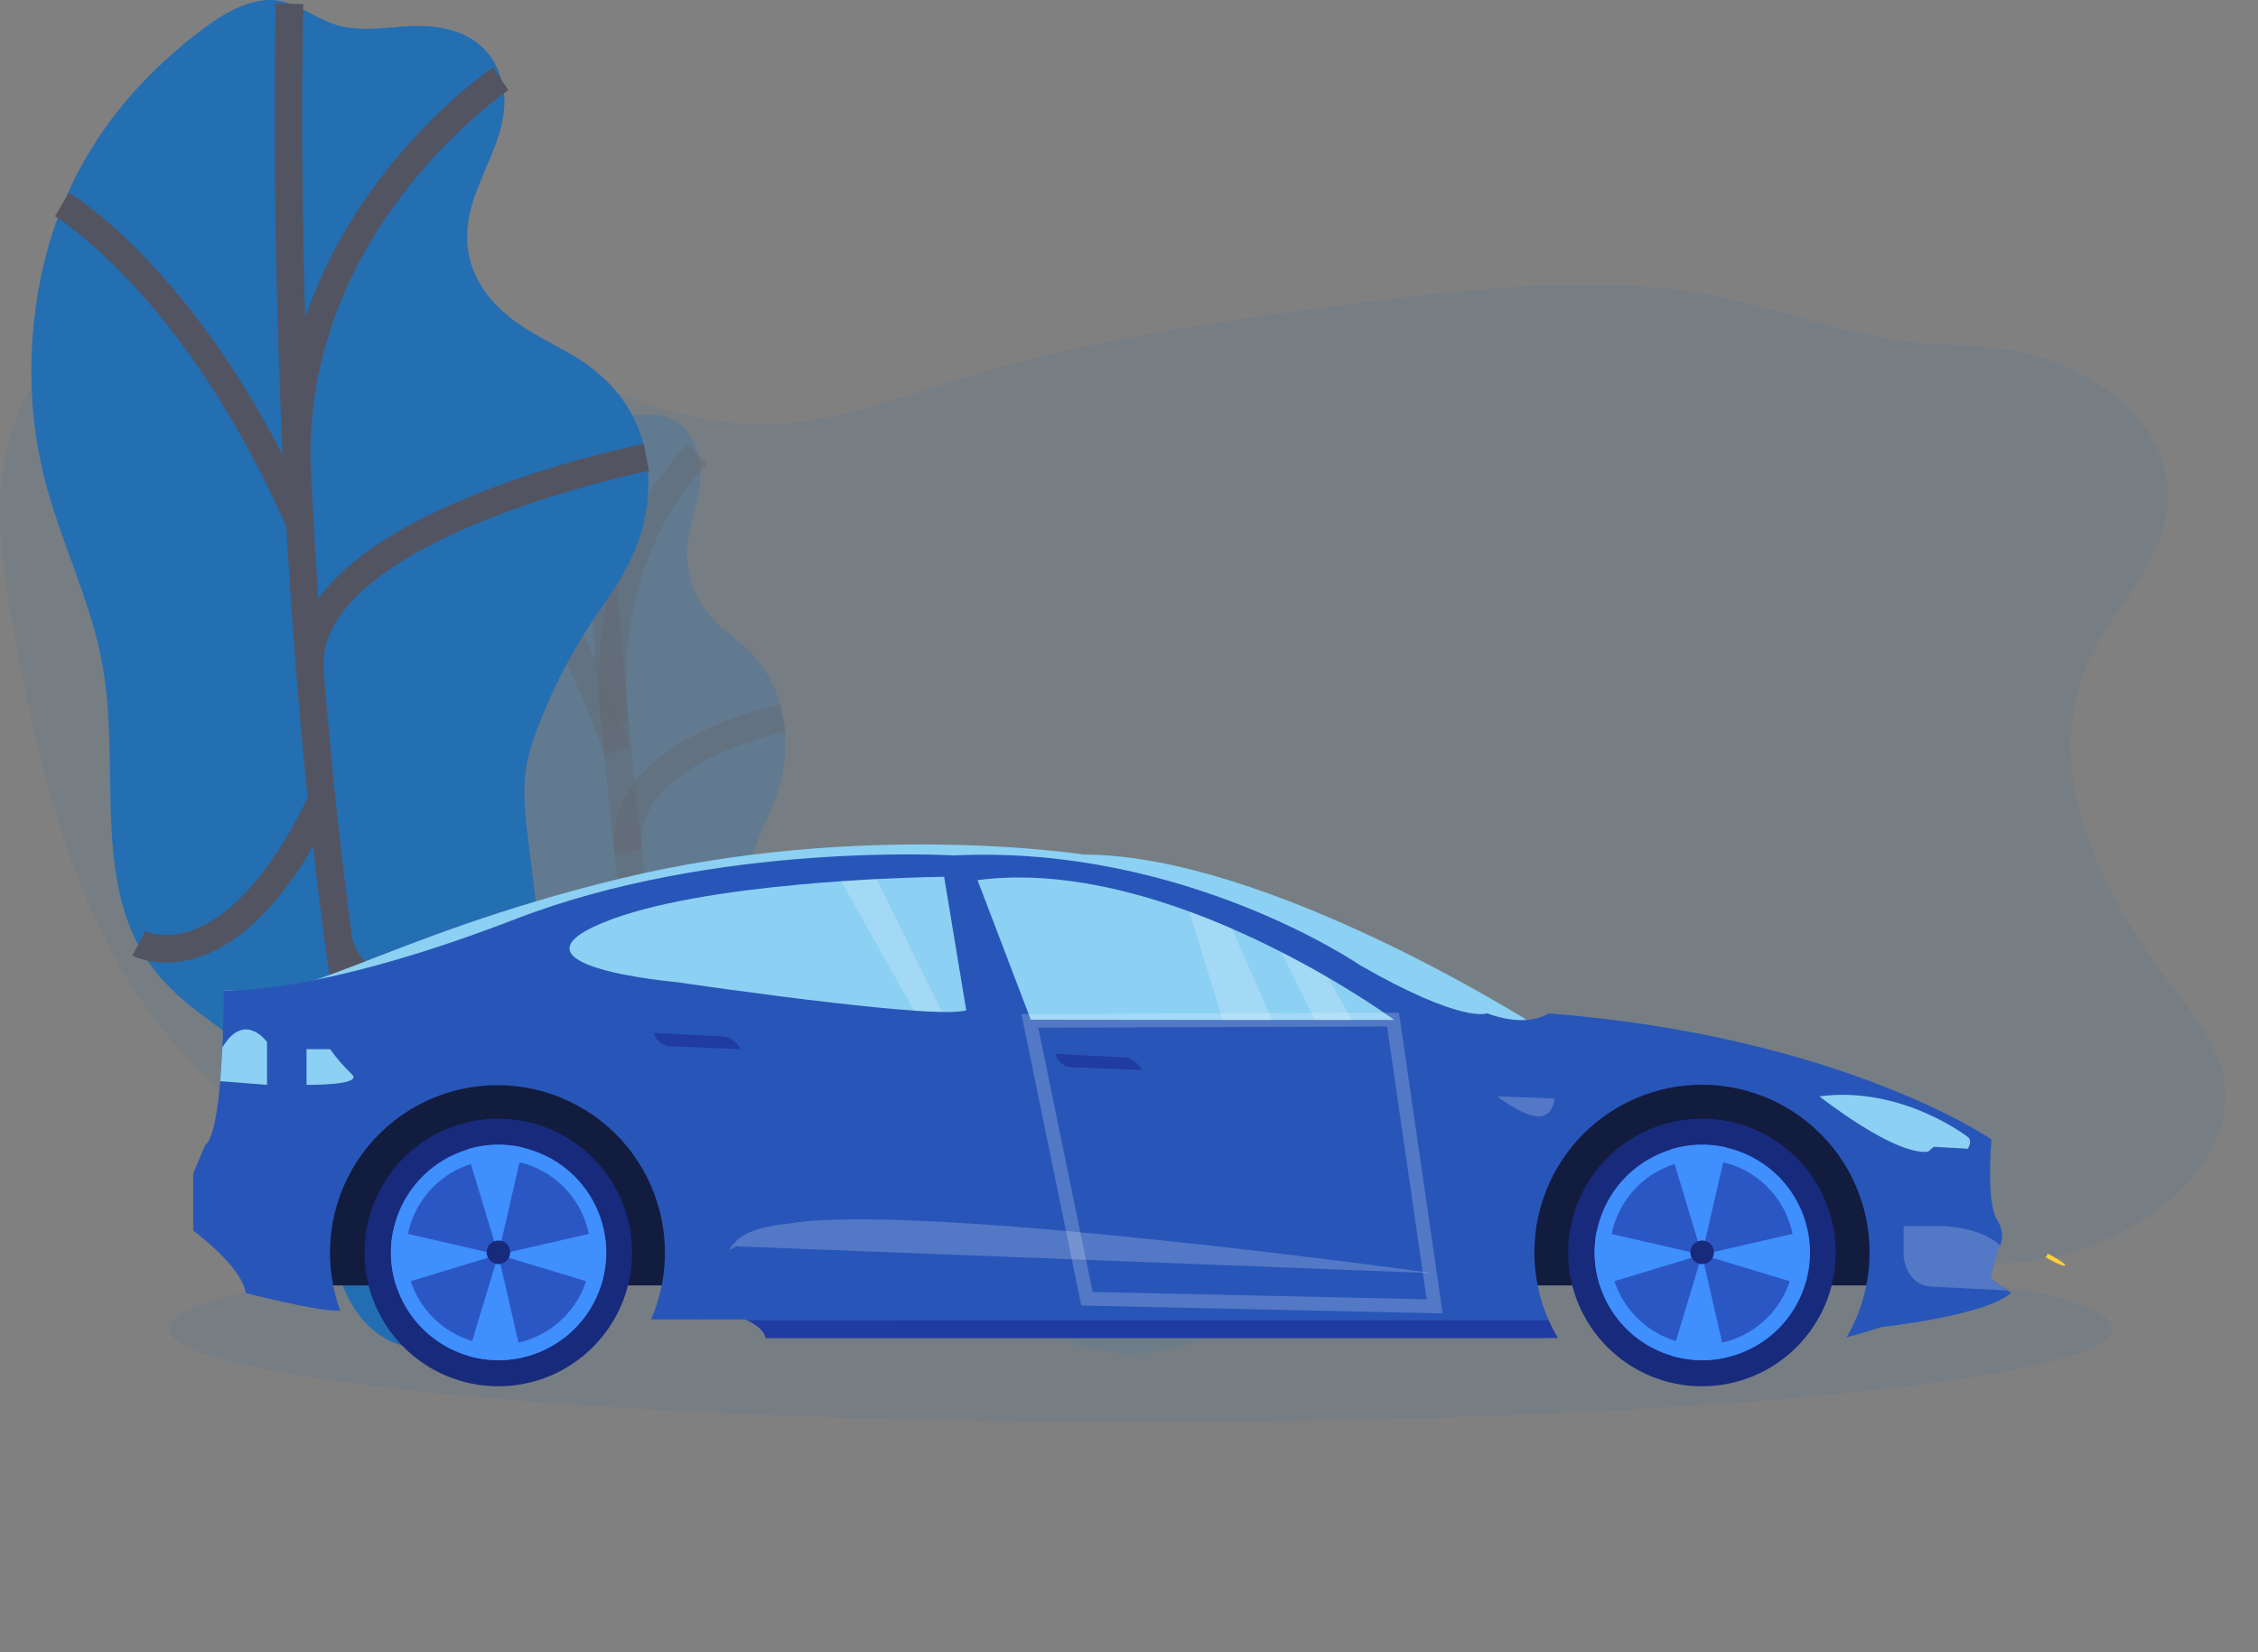 <svg width="164" height="120" viewBox="0 0 164 120" fill="none" xmlns="http://www.w3.org/2000/svg">
<rect x="0" y="0" width="164" height="120" fill="#808080" stroke="none"/>
<g clip-path="url(#clip0)">
<path opacity="0.1" d="M151.636 48.156C148.196 55.925 152.585 64.874 157.743 71.62C159.473 73.878 161.374 76.242 161.617 79.084C161.906 82.55 159.559 85.737 156.773 87.82C151.694 91.616 144.755 92.79 138.711 90.875C133.487 89.225 129.095 85.483 123.826 83.974C115.009 81.451 105.67 85.635 98.125 90.846C92.786 94.533 87.067 99.016 80.629 98.228C76.097 97.674 72.251 94.493 69.643 90.747C68.384 88.931 67.288 86.912 65.453 85.691C64.362 84.965 63.081 84.58 61.798 84.306C50.096 81.806 37.679 87.909 26.131 84.77C18.333 82.649 12.113 76.484 8.248 69.388C4.382 62.293 2.576 54.278 1.073 46.337C0.005 40.694 -0.881 34.605 1.568 29.412C4.166 23.919 10.179 20.59 16.222 19.968C22.264 19.345 28.327 21.07 33.894 23.503C40.851 26.545 47.67 30.804 55.264 30.818C60.435 30.828 65.365 28.838 70.31 27.331C78.593 24.8 87.175 23.543 95.747 22.382C103.948 21.272 112.229 20.237 120.48 20.897C126.318 21.361 131.473 23.592 137.138 24.624C140.83 25.297 144.54 24.789 148.163 25.93C152.62 27.324 157.215 30.561 157.461 35.653C157.694 40.494 153.462 44.031 151.636 48.156Z" fill="#246EB2"/>
<g opacity="0.5">
<path opacity="0.5" d="M48.267 30.233C49.093 30.47 50.117 31.084 50.619 32.769C51.61 36.071 49.319 38.328 50.07 41.757C50.275 42.668 50.669 43.527 51.225 44.277C52.144 45.523 53.145 46.114 54.112 46.987C55.341 48.102 56.222 49.549 56.649 51.153C57.116 52.924 57.155 54.78 56.763 56.569C56.418 58.064 55.83 59.152 55.318 60.365C54.681 61.913 54.184 63.515 53.833 65.151C53.638 65.947 53.527 66.761 53.503 67.579C53.486 68.608 53.646 69.725 53.803 70.828L55.201 80.584C55.388 81.883 55.576 83.204 55.583 84.44C55.592 85.868 55.363 87.094 55.135 88.291C54.64 90.872 54.117 93.551 52.989 94.913C51.862 96.274 49.951 95.802 48.774 93.023C47.655 90.382 47.632 86.85 46.645 84.024C45.09 79.567 41.997 78.973 40.282 74.726C38.631 70.653 39.14 65.648 38.301 61.007C37.704 57.678 36.431 54.641 35.677 51.351C34.592 46.612 34.7 41.694 35.566 38.053C36.433 34.412 37.988 31.911 39.704 30.015C40.432 29.211 41.209 28.496 42.124 28.425C43.096 28.351 43.94 29.581 44.905 29.942C46.024 30.36 47.14 29.912 48.267 30.233Z" fill="#246EB2"/>
<path opacity="0.5" d="M43.004 28.656C43.004 28.656 44.654 70.791 51.575 95.639" stroke="#535461" stroke-width="2" stroke-miterlimit="10"/>
<path opacity="0.5" d="M50.662 32.977C50.662 32.977 43.271 39.712 44.666 52.547" stroke="#535461" stroke-width="2" stroke-miterlimit="10"/>
<path opacity="0.5" d="M56.872 52.141C56.872 52.141 44.724 54.583 45.625 61.849" stroke="#535461" stroke-width="2" stroke-miterlimit="10"/>
<path opacity="0.5" d="M35.551 37.953C35.551 37.953 40.465 42.256 44.846 54.444" stroke="#535461" stroke-width="2" stroke-miterlimit="10"/>
<path opacity="0.5" d="M40.356 74.79C40.356 74.79 43.71 77.43 46.402 68.219" stroke="#535461" stroke-width="2" stroke-miterlimit="10"/>
<path opacity="0.5" d="M54.825 80.162C54.825 80.162 47.985 79.269 47.354 74.984" stroke="#535461" stroke-width="2" stroke-miterlimit="10"/>
</g>
<path d="M31.734 1.972C33.427 2.223 35.464 3.007 36.301 5.428C37.943 10.175 32.949 13.768 34.099 18.728C34.444 20.214 35.294 21.422 36.19 22.303C37.946 24.03 39.945 24.779 41.843 25.951C43.742 27.123 45.712 28.962 46.602 31.786C47.459 34.502 47.087 37.505 46.197 39.748C45.308 41.991 43.961 43.663 42.758 45.508C41.292 47.78 40.067 50.198 39.102 52.723C38.671 53.834 38.276 55.006 38.136 56.336C37.981 57.853 38.178 59.485 38.372 61.083L40.109 75.278C40.34 77.168 40.572 79.09 40.439 80.911C40.288 83.012 39.668 84.844 39.056 86.633C37.735 90.492 36.322 94.502 33.835 96.639C31.348 98.776 27.439 98.309 25.336 94.355C23.334 90.59 23.702 85.399 21.995 81.355C19.305 74.982 12.975 74.467 9.93 68.418C7.007 62.615 8.642 55.19 7.469 48.446C6.627 43.614 4.351 39.294 3.178 34.539C1.494 27.687 2.298 20.433 4.526 14.968C6.754 9.503 10.267 5.636 14.043 2.64C15.644 1.371 17.344 0.224 19.239 0.013C21.259 -0.212 22.87 1.488 24.816 1.916C27.078 2.422 29.438 1.632 31.734 1.972Z" fill="#246EB2"/>
<path d="M21.028 0.27C21.028 0.27 19.435 62.126 30.826 97.895" stroke="#535461" stroke-width="2" stroke-miterlimit="10"/>
<path d="M36.367 5.723C36.367 5.723 20.254 16.521 21.634 35.254" stroke="#535461" stroke-width="2" stroke-miterlimit="10"/>
<path d="M46.943 33.215C46.943 33.215 21.512 38.252 22.515 48.844" stroke="#535461" stroke-width="2" stroke-miterlimit="10"/>
<path d="M4.503 14.844C4.503 14.844 14.169 20.598 21.783 38.026" stroke="#535461" stroke-width="2" stroke-miterlimit="10"/>
<path d="M10.078 68.52C10.078 68.52 16.707 72.009 23.37 58.121" stroke="#535461" stroke-width="2" stroke-miterlimit="10"/>
<path d="M39.397 74.718C39.397 74.718 25.346 74.213 24.542 67.981" stroke="#535461" stroke-width="2" stroke-miterlimit="10"/>
<path opacity="0.1" d="M82.876 103.291C43.891 103.291 12.287 100.256 12.287 96.511C12.287 92.766 43.891 89.731 82.876 89.731C121.861 89.731 153.465 92.766 153.465 96.511C153.465 100.256 121.861 103.291 82.876 103.291Z" fill="#246EB2"/>
<path d="M148.906 91.502C149.466 91.808 149.953 91.997 149.994 91.913C150.035 91.829 149.617 91.525 149.058 91.222C148.498 90.918 148.72 91.139 148.677 91.222C148.634 91.304 148.345 91.195 148.906 91.502Z" fill="#FFD037"/>
<path d="M111.46 74.433C111.46 74.433 92.107 62.069 78.728 62.069C78.728 62.069 62.62 59.56 45.1 63.8C27.579 68.041 21.107 73.539 16.25 71.924L36.657 72.522L111.46 74.433Z" fill="#8CD0F3"/>
<path opacity="0.1" d="M111.46 74.433C111.46 74.433 92.107 62.069 78.728 62.069C78.728 62.069 62.62 59.56 45.1 63.8C27.579 68.041 21.107 73.539 16.25 71.924L36.657 72.522L111.46 74.433Z" fill="#8CD0F3"/>
<path d="M20.242 93.357H138.27L135.025 80.356L114.954 75.019L20.242 77.509V93.357Z" fill="#121C3F"/>
<path d="M14.03 85.23V89.38C14.03 89.38 17.534 91.922 17.852 93.912C17.852 93.912 22.87 95.186 24.303 95.186C24.433 95.186 24.575 95.186 24.724 95.201C24.5 94.601 24.325 93.983 24.2 93.354C23.849 91.59 23.893 89.77 24.33 88.025C24.767 86.279 25.585 84.653 26.726 83.262C27.867 81.871 29.303 80.751 30.929 79.982C32.555 79.212 34.332 78.813 36.131 78.813C37.929 78.813 39.706 79.212 41.332 79.982C42.959 80.751 44.394 81.871 45.535 83.262C46.676 84.653 47.494 86.279 47.931 88.025C48.368 89.77 48.412 91.59 48.061 93.354C47.892 94.205 47.632 95.035 47.287 95.83H54.09C54.09 95.83 54.153 95.852 54.255 95.896C54.62 96.061 55.48 96.497 55.604 97.182H111.988L113.144 97.172C112.898 96.76 112.678 96.333 112.483 95.894C112.121 95.082 111.852 94.231 111.681 93.358C111.346 91.69 111.363 89.971 111.733 88.311C112.102 86.65 112.816 85.086 113.827 83.718C114.838 82.35 116.124 81.21 117.603 80.37C119.082 79.529 120.721 79.009 122.414 78.841C124.106 78.673 125.815 78.861 127.431 79.394C129.046 79.927 130.532 80.792 131.792 81.935C133.052 83.077 134.059 84.471 134.748 86.026C135.437 87.581 135.792 89.263 135.791 90.964C135.791 91.766 135.712 92.566 135.556 93.353C135.29 94.684 134.803 95.962 134.114 97.132C134.919 96.936 136.677 96.378 136.677 96.378C136.677 96.378 144.162 95.583 146.074 93.902L145.785 93.703L144.56 92.866L145.118 90.72C145.185 90.63 145.241 90.531 145.283 90.426C145.432 90.068 145.562 89.403 145.037 88.568C144.242 87.293 144.639 82.754 144.639 82.754C144.639 82.754 133.808 75.269 112.465 73.596C112.465 73.596 111.955 73.992 110.902 74.074C110.189 74.132 109.227 74.044 108.004 73.596C108.004 73.596 106.253 74.391 98.761 70.091C98.761 70.091 86.017 61.33 69.292 62.129C69.292 62.129 52.09 61.093 37.436 66.751C31.121 69.187 26.316 70.486 22.892 71.173C19.729 71.808 17.743 71.925 16.834 71.935H16.814C16.517 71.935 16.34 71.935 16.278 71.935H16.251C16.251 71.935 16.251 73.832 16.151 76.071V76.083C16.114 76.862 16.065 77.682 15.995 78.48V78.529C15.804 80.749 15.474 82.766 14.901 83.165L14.03 85.23Z" fill="#2856B8"/>
<path d="M142.918 82.573C142.918 82.573 138.12 78.83 132.146 79.627C132.146 79.627 137.582 83.928 140.031 83.649L140.449 83.291L142.925 83.43C142.925 83.43 143.294 82.852 142.918 82.573Z" fill="#8CD0F3"/>
<path opacity="0.2" d="M138.26 89.051V91.261C138.26 91.261 138.425 93.372 140.332 93.451L145.778 93.72L144.555 92.883L145.113 90.738C145.181 90.648 145.236 90.55 145.278 90.445C144.783 89.99 143.616 89.221 141.243 89.056L138.26 89.051Z" fill="white"/>
<path opacity="0.2" d="M112.915 79.786L108.734 79.621C108.734 79.621 110.426 80.955 111.621 81.075C112.816 81.196 112.915 79.786 112.915 79.786Z" fill="white"/>
<path opacity="0.2" d="M104.114 92.472C104.114 92.472 66.305 87.215 57.166 88.887C57.166 88.887 54.478 89.067 53.462 90.141C52.445 91.216 53.462 90.519 53.462 90.519L104.114 92.472Z" fill="white"/>
<path opacity="0.5" d="M82.949 77.718C82.949 77.718 82.47 76.822 81.694 76.802L76.657 76.543C76.657 76.543 76.736 77.24 77.632 77.499L82.949 77.718Z" fill="#18218A"/>
<path opacity="0.5" d="M53.8 76.201C53.8 76.201 53.321 75.305 52.545 75.285L47.508 75.019C47.508 75.019 47.587 75.716 48.483 75.975L53.8 76.201Z" fill="#18218A"/>
<path d="M71 63.924L74.866 74.062L88.803 74.077H92.391H95.513H98.211H101.268C101.268 74.077 99.406 72.71 96.407 70.969C95.417 70.391 94.293 69.774 93.073 69.153C91.951 68.579 90.743 67.998 89.473 67.446C88.483 67.011 87.44 66.591 86.374 66.2C81.539 64.432 76.105 63.246 71 63.924Z" fill="#8CD0F3"/>
<path d="M49.101 71.325C49.101 71.325 54.924 72.188 60.481 72.827C62.605 73.071 64.69 73.283 66.397 73.4L66.635 73.416C67.295 73.459 67.907 73.487 68.427 73.497C69.252 73.512 69.87 73.476 70.178 73.377L68.572 63.68C68.572 63.68 66.592 63.701 63.662 63.845L63.021 63.879C62.412 63.914 61.77 63.954 61.1 64C60.143 64.066 59.134 64.145 58.094 64.241C53.074 64.701 47.386 65.528 43.784 67.017C36.121 70.189 49.101 71.325 49.101 71.325Z" fill="#8CD0F3"/>
<path d="M22.263 76.203V78.791C22.263 78.791 26.444 78.85 25.547 78.015C24.967 77.46 24.441 76.852 23.974 76.199L22.263 76.203Z" fill="#8CD0F3"/>
<path d="M15.999 78.526L19.394 78.792V75.681C19.394 75.681 17.821 73.471 16.248 75.92L16.157 76.064L15.999 78.526Z" fill="#8CD0F3"/>
<path d="M123.615 100.684C118.248 100.684 113.898 96.333 113.898 90.967C113.898 85.6 118.248 81.25 123.615 81.25C128.981 81.25 133.332 85.6 133.332 90.967C133.332 96.333 128.981 100.684 123.615 100.684Z" fill="#182A7C"/>
<path d="M115.821 90.959C115.817 92.964 116.584 94.894 117.963 96.35C119.341 97.805 121.226 98.676 123.229 98.782C125.231 98.888 127.197 98.221 128.721 96.918C130.246 95.615 131.212 93.777 131.419 91.783C131.627 89.789 131.061 87.791 129.838 86.202C128.615 84.613 126.828 83.555 124.847 83.246C122.866 82.937 120.842 83.4 119.193 84.541C117.544 85.681 116.396 87.412 115.986 89.374C115.877 89.896 115.822 90.427 115.821 90.959Z" fill="#3F8FFE"/>
<path opacity="0.5" d="M123.627 97.671C119.927 97.671 116.927 94.664 116.927 90.954C116.927 87.245 119.927 84.238 123.627 84.238C127.327 84.238 130.326 87.245 130.326 90.954C130.326 94.664 127.327 97.671 123.627 97.671Z" fill="#18218A"/>
<path d="M121.385 83.46V83.743L123.615 91.126L125.404 83.338C124.076 83.028 122.691 83.07 121.385 83.46Z" fill="#3F8FFE"/>
<path d="M121.402 98.458C122.679 98.837 124.031 98.883 125.332 98.594L123.617 91.125L121.402 98.458Z" fill="#3F8FFE"/>
<path d="M115.821 90.958C115.82 91.772 115.946 92.582 116.194 93.358H116.225L123.608 91.128L115.973 89.375C115.869 89.896 115.818 90.427 115.821 90.958Z" fill="#3F8FFE"/>
<path d="M123.615 91.125L130.998 93.355H131.055C131.467 92.066 131.54 90.693 131.268 89.367L123.615 91.125Z" fill="#3F8FFE"/>
<path d="M123.626 91.811C123.153 91.811 122.77 91.427 122.77 90.954C122.77 90.481 123.153 90.098 123.626 90.098C124.099 90.098 124.483 90.481 124.483 90.954C124.483 91.427 124.099 91.811 123.626 91.811Z" fill="#182A7C"/>
<path d="M36.19 100.684C30.823 100.684 26.473 96.333 26.473 90.967C26.473 85.6 30.823 81.25 36.19 81.25C41.556 81.25 45.907 85.6 45.907 90.967C45.907 96.333 41.556 100.684 36.19 100.684Z" fill="#182A7C"/>
<path d="M28.395 90.959C28.391 92.964 29.158 94.894 30.536 96.35C31.915 97.805 33.8 98.676 35.802 98.782C37.805 98.888 39.771 98.221 41.295 96.918C42.819 95.615 43.785 93.777 43.993 91.783C44.201 89.789 43.635 87.791 42.411 86.202C41.188 84.613 39.402 83.555 37.421 83.246C35.44 82.937 33.416 83.4 31.766 84.541C30.117 85.681 28.969 87.412 28.56 89.374C28.451 89.896 28.396 90.427 28.395 90.959Z" fill="#3F8FFE"/>
<path opacity="0.5" d="M36.2 97.671C32.5 97.671 29.5 94.664 29.5 90.954C29.5 87.245 32.5 84.238 36.2 84.238C39.9 84.238 42.899 87.245 42.899 90.954C42.899 94.664 39.9 97.671 36.2 97.671Z" fill="#18218A"/>
<path d="M33.96 83.46V83.743L36.19 91.126L37.98 83.338C36.652 83.028 35.267 83.07 33.96 83.46Z" fill="#3F8FFE"/>
<path d="M33.975 98.458C35.252 98.837 36.605 98.883 37.905 98.594L36.19 91.125L33.975 98.458Z" fill="#3F8FFE"/>
<path d="M28.394 90.956C28.393 91.77 28.519 92.58 28.767 93.356H28.805L36.19 91.124L28.555 89.371C28.448 89.892 28.394 90.423 28.394 90.956Z" fill="#3F8FFE"/>
<path d="M36.19 91.125L43.573 93.355H43.631C44.042 92.066 44.115 90.693 43.844 89.367L36.19 91.125Z" fill="#3F8FFE"/>
<path d="M36.2 91.811C35.727 91.811 35.343 91.427 35.343 90.954C35.343 90.481 35.727 90.098 36.2 90.098C36.673 90.098 37.057 90.481 37.057 90.954C37.057 91.427 36.673 91.811 36.2 91.811Z" fill="#182A7C"/>
<path opacity="0.2" d="M93.072 69.16L95.513 74.08H98.211L96.407 70.976C95.412 70.398 94.291 69.782 93.072 69.16Z" fill="white"/>
<path opacity="0.2" d="M86.374 66.207L88.805 74.075H92.393L89.472 67.45C88.475 67.017 87.438 66.602 86.374 66.207Z" fill="white"/>
<path opacity="0.2" d="M61.097 64.009L66.394 73.402L66.631 73.419C67.292 73.462 67.904 73.49 68.424 73.5L63.659 63.855L63.018 63.89C62.417 63.923 61.77 63.963 61.097 64.009Z" fill="white"/>
<path opacity="0.2" d="M101.176 74.051L104.2 94.879L78.945 94.326L74.798 74.142L101.176 74.051Z" stroke="white" stroke-miterlimit="10"/>
<path opacity="0.5" d="M54.254 95.892C54.618 96.057 55.478 96.493 55.602 97.178H111.988L113.144 97.168C112.898 96.756 112.678 96.329 112.483 95.891L54.254 95.892Z" fill="#18218A"/>
<path opacity="0.1" d="M77.875 87.126H77.933C77.933 87.126 76.034 86.614 77.875 87.126Z" fill="black"/>
<path opacity="0.1" d="M62.183 96.684V96.964C62.205 96.872 62.205 96.776 62.183 96.684Z" fill="black"/>
<g opacity="0.05">
<path opacity="0.05" d="M84.776 101.643C85.236 101.848 89.836 100.417 89.836 100.417C89.893 99.972 89.888 99.522 89.822 99.078C90.086 99.715 89.939 100.775 89.939 100.775C89.939 100.775 85.339 102.206 84.878 102.001C84.726 101.934 84.579 101.541 84.451 101.044C84.553 101.362 84.662 101.597 84.776 101.643Z" fill="black"/>
<path opacity="0.05" d="M87.44 88.496C87.478 88.6 87.51 88.706 87.536 88.813C87.536 88.813 88.645 95.437 89.307 97.891C88.694 95.899 87.539 89.085 87.44 88.496Z" fill="black"/>
<path opacity="0.05" d="M80.636 105.528C80.636 105.528 84.061 100.576 83.908 98.266C83.908 98.266 83.944 98.553 84.008 98.959C83.853 101.375 80.739 105.888 80.739 105.888C78.357 105.888 77.292 104.201 76.832 102.43C77.34 104.061 78.415 105.528 80.636 105.528Z" fill="black"/>
</g>
</g>
<defs>
<clipPath id="clip0">
<rect width="163.457" height="120" fill="white" transform="matrix(-1 0 0 1 163.458 0)"/>
</clipPath>
</defs>
</svg>
